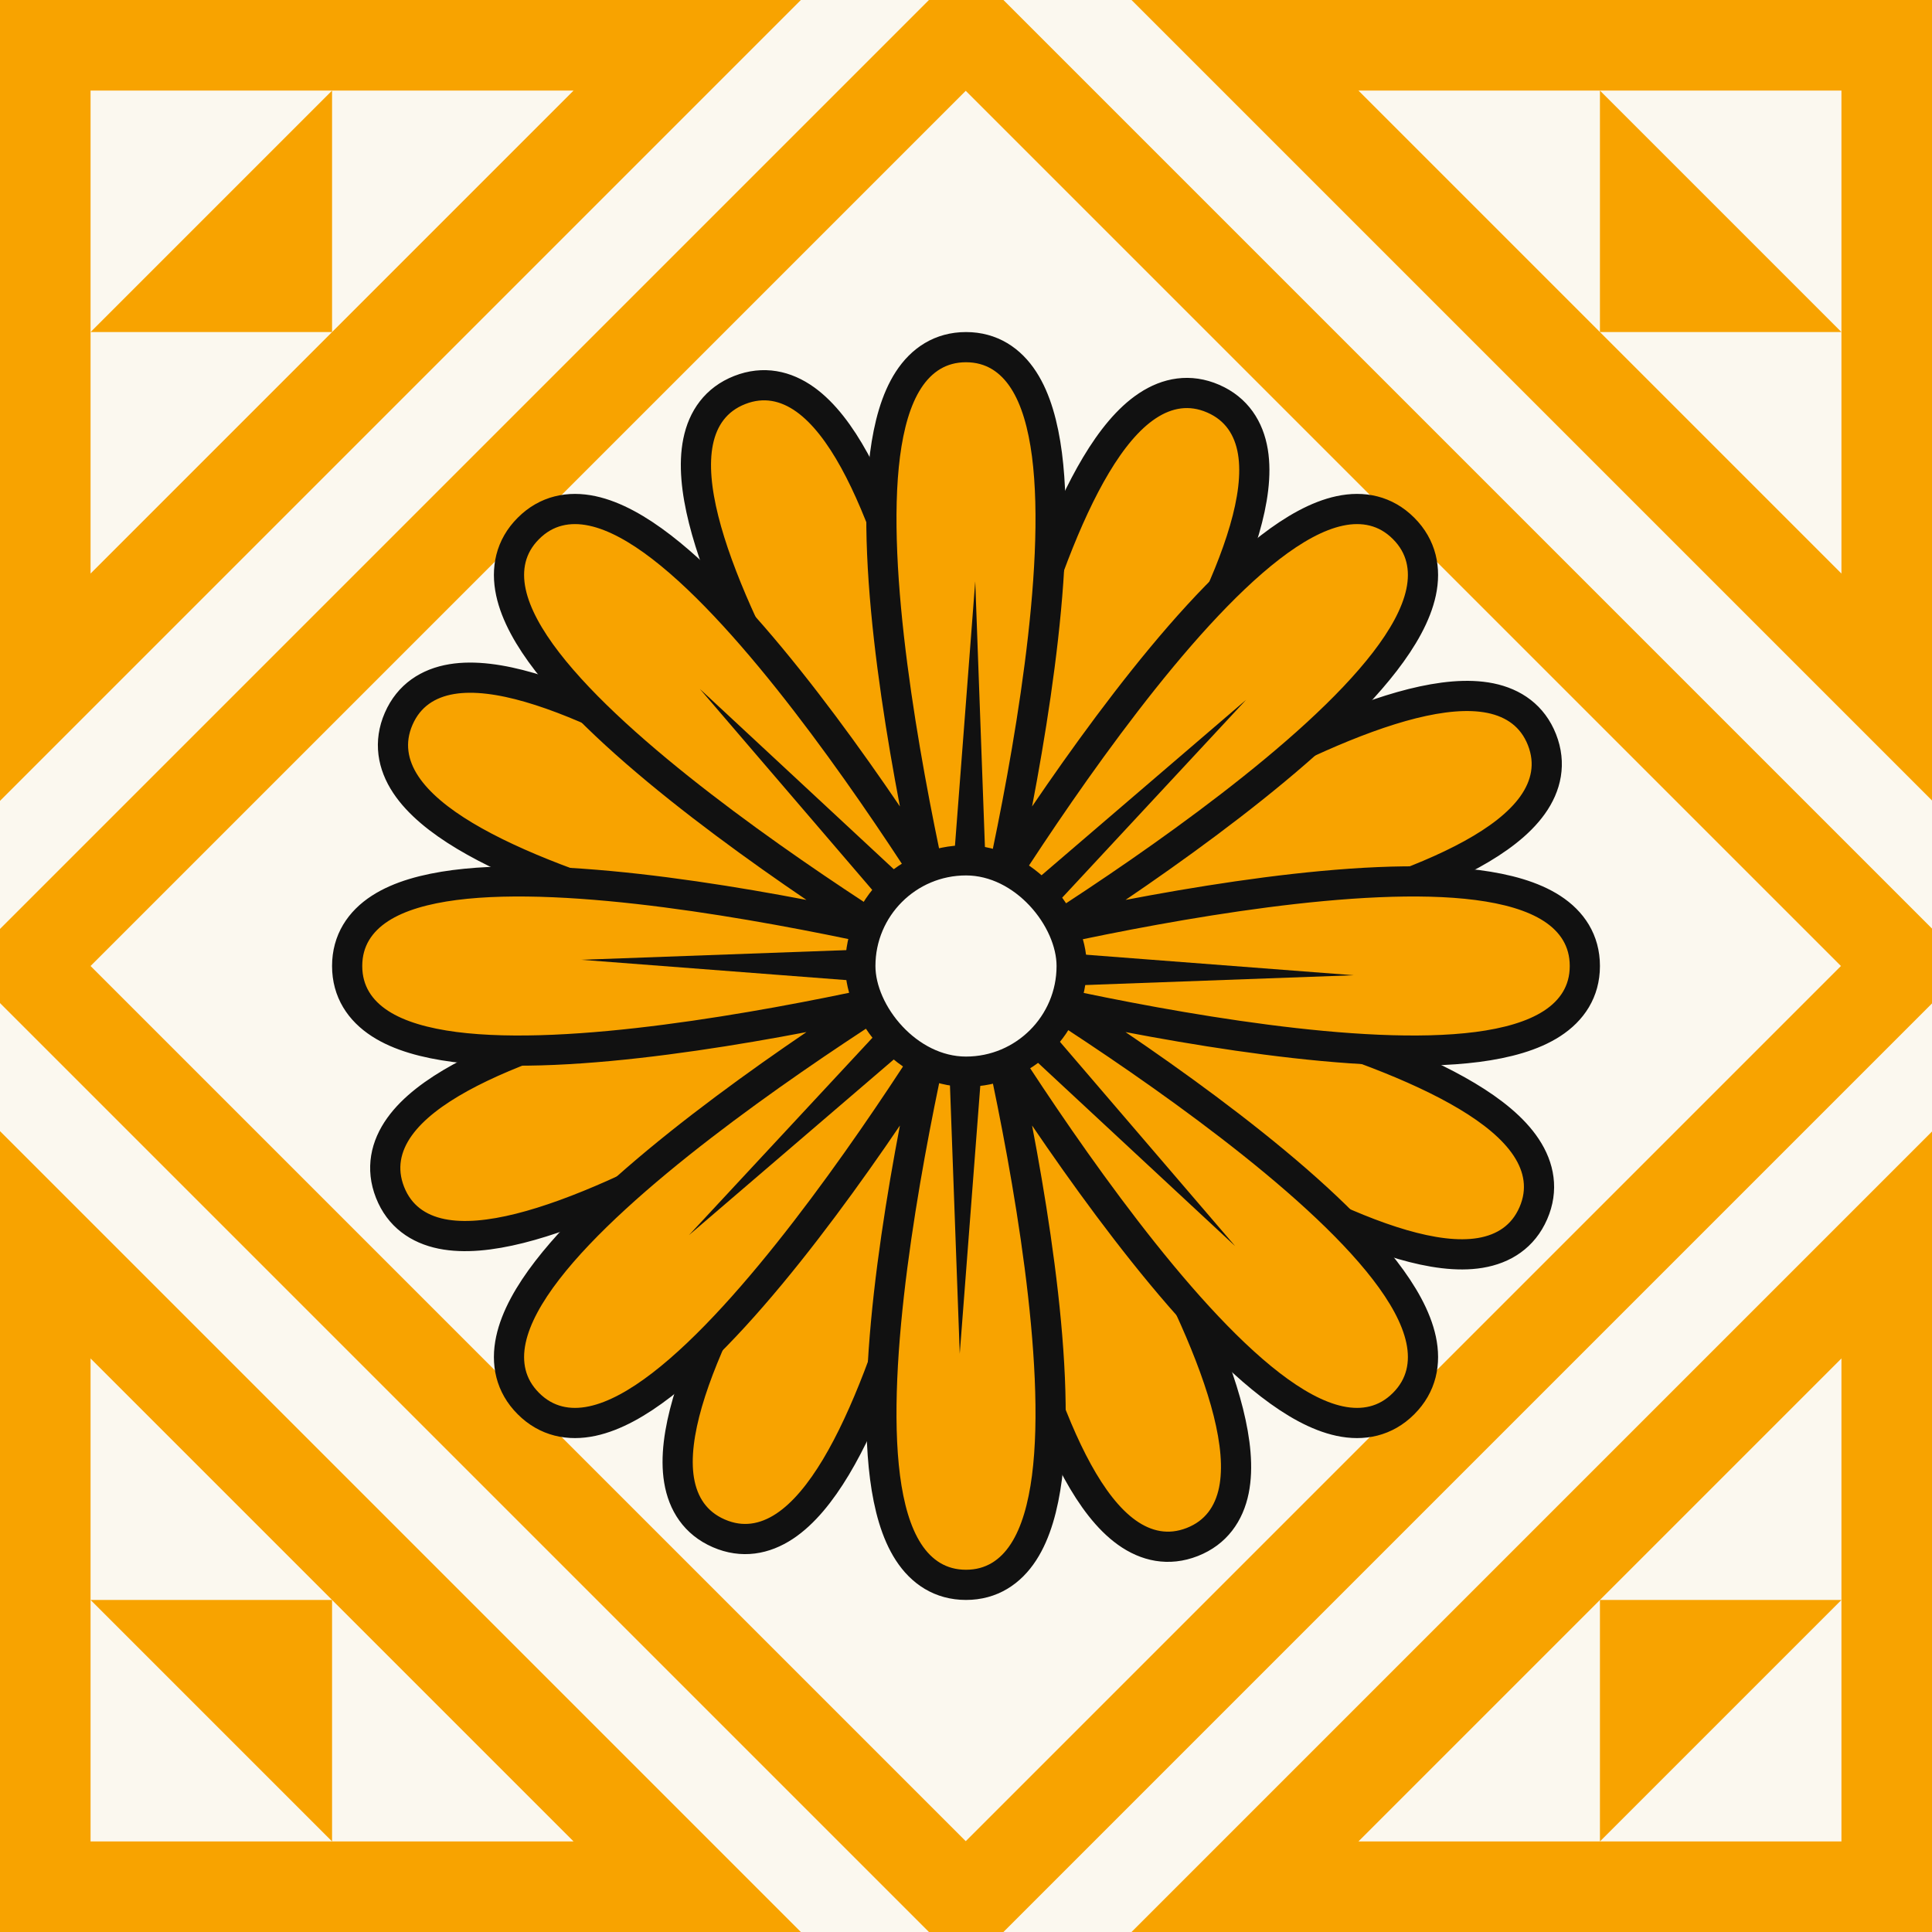 <svg width="64" height="64" viewBox="0 0 64 64" fill="none" xmlns="http://www.w3.org/2000/svg">
<rect x="0" y="0" width="64" height="64" fill="#808080" stroke="none"/>
<g clip-path="url(#clip0_2741_2062)">
<rect width="64" height="64" fill="#F8A300"/>
<rect x="-3.349" y="32" width="50" height="50" transform="rotate(-45 -3.349 32)" fill="#F8A300"/>
<rect x="-3.349" y="32" width="50" height="50" transform="rotate(-45 -3.349 32)" stroke="#FBF8EF" stroke-width="3"/>
<rect width="41" height="41" transform="translate(3 32) rotate(-45)" fill="#FBF8EF"/>
<path d="M24.503 12.92C25.29 12.611 26.033 12.774 26.676 13.235C27.294 13.678 27.831 14.399 28.301 15.253C29.245 16.968 30.022 19.406 30.637 21.861C31.255 24.324 31.72 26.843 32.03 28.744C32.04 28.803 32.048 28.862 32.057 28.92C32.069 28.863 32.08 28.805 32.092 28.746C32.471 26.858 33.027 24.357 33.735 21.917C34.439 19.487 35.304 17.079 36.31 15.4C36.811 14.564 37.373 13.863 38.008 13.443C38.667 13.005 39.416 12.869 40.191 13.207C40.965 13.544 41.375 14.186 41.504 14.966C41.628 15.717 41.498 16.607 41.226 17.544C40.681 19.424 39.506 21.696 38.206 23.866C36.901 26.045 35.448 28.155 34.323 29.718C34.288 29.767 34.251 29.815 34.217 29.863C34.266 29.83 34.316 29.796 34.366 29.763C35.969 28.696 38.131 27.322 40.356 26.097C42.573 24.877 44.886 23.785 46.785 23.309C47.731 23.073 48.624 22.975 49.37 23.126C50.145 23.284 50.771 23.717 51.08 24.503C51.389 25.29 51.226 26.033 50.765 26.676C50.322 27.295 49.601 27.831 48.747 28.301C47.032 29.245 44.594 30.022 42.14 30.637C39.677 31.254 37.157 31.719 35.257 32.029C35.197 32.038 35.138 32.047 35.08 32.056C35.138 32.068 35.197 32.078 35.255 32.09C37.143 32.47 39.644 33.026 42.083 33.733C44.513 34.438 46.921 35.304 48.6 36.31C49.436 36.811 50.137 37.373 50.557 38.008C50.994 38.667 51.131 39.416 50.793 40.191C50.456 40.965 49.814 41.376 49.033 41.505C48.283 41.629 47.394 41.498 46.457 41.226C44.577 40.681 42.304 39.506 40.134 38.205C37.956 36.9 35.846 35.447 34.283 34.322C34.234 34.287 34.186 34.252 34.139 34.217C34.171 34.266 34.205 34.315 34.238 34.365C35.305 35.968 36.679 38.13 37.904 40.355C39.124 42.572 40.215 44.886 40.691 46.785C40.927 47.731 41.025 48.624 40.874 49.37C40.716 50.146 40.283 50.771 39.497 51.08C38.71 51.389 37.967 51.226 37.324 50.765C36.705 50.322 36.169 49.601 35.699 48.747C34.755 47.032 33.979 44.593 33.364 42.139C32.746 39.675 32.282 37.156 31.972 35.255C31.962 35.196 31.953 35.138 31.944 35.08C31.932 35.137 31.922 35.196 31.91 35.254C31.531 37.142 30.974 39.643 30.266 42.082C29.561 44.512 28.697 46.92 27.691 48.6C27.189 49.436 26.627 50.137 25.992 50.558C25.332 50.995 24.584 51.131 23.809 50.793C23.034 50.456 22.624 49.814 22.495 49.033C22.371 48.283 22.502 47.393 22.773 46.456C23.319 44.576 24.494 42.304 25.794 40.133C27.1 37.955 28.553 35.845 29.678 34.282C29.713 34.233 29.748 34.185 29.782 34.138C29.734 34.17 29.685 34.204 29.636 34.237C28.032 35.304 25.87 36.679 23.645 37.904C21.428 39.124 19.113 40.215 17.214 40.691C16.269 40.928 15.375 41.025 14.63 40.874C13.854 40.717 13.229 40.283 12.92 39.497C12.611 38.71 12.774 37.967 13.235 37.324C13.678 36.705 14.399 36.169 15.253 35.699C16.968 34.755 19.407 33.979 21.861 33.364C24.325 32.746 26.845 32.282 28.745 31.971C28.805 31.962 28.864 31.952 28.922 31.943C28.864 31.931 28.805 31.921 28.746 31.909C26.858 31.53 24.357 30.974 21.918 30.266C19.488 29.562 17.08 28.697 15.4 27.691C14.564 27.19 13.863 26.627 13.442 25.992C13.005 25.333 12.869 24.584 13.207 23.809C13.544 23.035 14.186 22.625 14.966 22.496C15.717 22.372 16.607 22.502 17.543 22.774C19.424 23.319 21.696 24.494 23.866 25.795C26.045 27.1 28.156 28.552 29.719 29.677C29.767 29.712 29.815 29.747 29.862 29.782C29.829 29.733 29.796 29.684 29.763 29.635C28.696 28.031 27.322 25.869 26.097 23.644C24.877 21.428 23.785 19.114 23.309 17.215C23.072 16.269 22.974 15.376 23.126 14.63C23.283 13.854 23.717 13.229 24.503 12.92Z" fill="#F8A300" stroke="#111111"/>
<path d="M32 11.5C32.845 11.5 33.477 11.924 33.907 12.588C34.321 13.226 34.556 14.094 34.682 15.06C34.933 17.002 34.764 19.555 34.438 22.064C34.112 24.583 33.624 27.098 33.218 28.98C33.205 29.039 33.191 29.096 33.179 29.153C33.21 29.104 33.242 29.054 33.274 29.004C34.318 27.386 35.751 25.262 37.301 23.25C38.845 21.246 40.53 19.321 42.081 18.126C42.853 17.531 43.634 17.084 44.378 16.925C45.152 16.759 45.899 16.906 46.496 17.504C47.093 18.101 47.241 18.848 47.075 19.622C46.916 20.366 46.469 21.147 45.874 21.919C44.679 23.47 42.754 25.155 40.75 26.699C38.738 28.25 36.614 29.682 34.996 30.726C34.946 30.758 34.895 30.789 34.846 30.82C34.903 30.808 34.961 30.795 35.02 30.782C36.902 30.376 39.417 29.888 41.935 29.561C44.445 29.236 46.998 29.067 48.94 29.318C49.906 29.444 50.773 29.679 51.412 30.093C52.076 30.523 52.5 31.155 52.5 32C52.5 32.845 52.076 33.477 51.412 33.907C50.773 34.321 49.906 34.556 48.94 34.682C46.998 34.933 44.445 34.764 41.935 34.438C39.417 34.112 36.902 33.624 35.02 33.218C34.961 33.205 34.903 33.191 34.846 33.179C34.895 33.211 34.946 33.242 34.996 33.274C36.614 34.318 38.738 35.751 40.75 37.301C42.754 38.845 44.679 40.53 45.874 42.081C46.469 42.853 46.916 43.634 47.075 44.378C47.241 45.152 47.093 45.899 46.496 46.496C45.899 47.093 45.152 47.241 44.378 47.075C43.634 46.916 42.853 46.469 42.081 45.874C40.53 44.679 38.845 42.754 37.301 40.75C35.751 38.738 34.318 36.614 33.274 34.996C33.242 34.946 33.211 34.895 33.179 34.846C33.191 34.903 33.205 34.961 33.218 35.02C33.624 36.902 34.112 39.417 34.438 41.935C34.764 44.445 34.933 46.998 34.682 48.94C34.556 49.906 34.321 50.773 33.907 51.412C33.477 52.076 32.845 52.5 32 52.5C31.155 52.5 30.523 52.076 30.093 51.412C29.679 50.773 29.444 49.906 29.318 48.94C29.067 46.998 29.236 44.445 29.561 41.935C29.888 39.417 30.376 36.902 30.782 35.02C30.795 34.961 30.808 34.903 30.82 34.846C30.789 34.895 30.758 34.946 30.726 34.996C29.682 36.614 28.25 38.738 26.699 40.75C25.155 42.754 23.47 44.679 21.919 45.874C21.147 46.469 20.366 46.916 19.622 47.075C18.848 47.241 18.101 47.093 17.504 46.496C16.906 45.899 16.759 45.152 16.925 44.378C17.084 43.634 17.531 42.853 18.126 42.081C19.321 40.53 21.246 38.845 23.25 37.301C25.262 35.751 27.386 34.318 29.004 33.274C29.054 33.242 29.104 33.21 29.153 33.179C29.096 33.191 29.039 33.205 28.98 33.218C27.098 33.624 24.583 34.112 22.064 34.438C19.555 34.764 17.002 34.933 15.06 34.682C14.094 34.556 13.226 34.321 12.588 33.907C11.924 33.477 11.5 32.845 11.5 32C11.5 31.155 11.924 30.523 12.588 30.093C13.226 29.679 14.094 29.444 15.06 29.318C17.002 29.067 19.555 29.236 22.064 29.561C24.583 29.888 27.098 30.376 28.98 30.782C29.039 30.795 29.096 30.808 29.153 30.82C29.104 30.789 29.054 30.758 29.004 30.726C27.386 29.682 25.262 28.25 23.25 26.699C21.246 25.155 19.321 23.47 18.126 21.919C17.531 21.147 17.084 20.366 16.925 19.622C16.759 18.848 16.906 18.101 17.504 17.504C18.101 16.906 18.848 16.759 19.622 16.925C20.366 17.084 21.147 17.531 21.919 18.126C23.47 19.321 25.155 21.246 26.699 23.25C28.25 25.262 29.682 27.386 30.726 29.004C30.758 29.054 30.789 29.104 30.82 29.153C30.808 29.096 30.795 29.039 30.782 28.98C30.376 27.098 29.888 24.583 29.561 22.064C29.236 19.555 29.067 17.002 29.318 15.06C29.444 14.094 29.679 13.226 30.093 12.588C30.523 11.924 31.155 11.5 32 11.5Z" fill="#F8A300" stroke="#111111"/>
<path d="M32.306 19.256L32.717 30.526L41.277 23.184L33.599 31.444L44.843 32.306L33.573 32.717L40.915 41.278L32.655 33.599L31.793 44.844L31.382 33.574L22.822 40.916L30.5 32.656L19.256 31.794L30.526 31.383L23.184 22.822L31.444 30.501L32.306 19.256Z" fill="#111111"/>
<rect x="28.5" y="28.5" width="7" height="7" rx="3.5" fill="#FBF8EF" stroke="#111111"/>
<path d="M61 45V61H45L61 45Z" fill="#FBF8EF"/>
<path d="M45 3H61V19L45 3Z" fill="#FBF8EF"/>
<path d="M19 3H3V19L19 3Z" fill="#FBF8EF"/>
<path d="M19 61H3V45L19 61Z" fill="#FBF8EF"/>
<path d="M3 53H11V61L3 53Z" fill="#F8A300"/>
<path d="M11 3V11H3L11 3Z" fill="#F8A300"/>
<path d="M61 11L53 11V3L61 11Z" fill="#F8A300"/>
<path d="M53 61V53H61L53 61Z" fill="#F8A300"/>
</g>
<defs>
<clipPath id="clip0_2741_2062">
<rect width="64" height="64" fill="white"/>
</clipPath>
</defs>
</svg>
